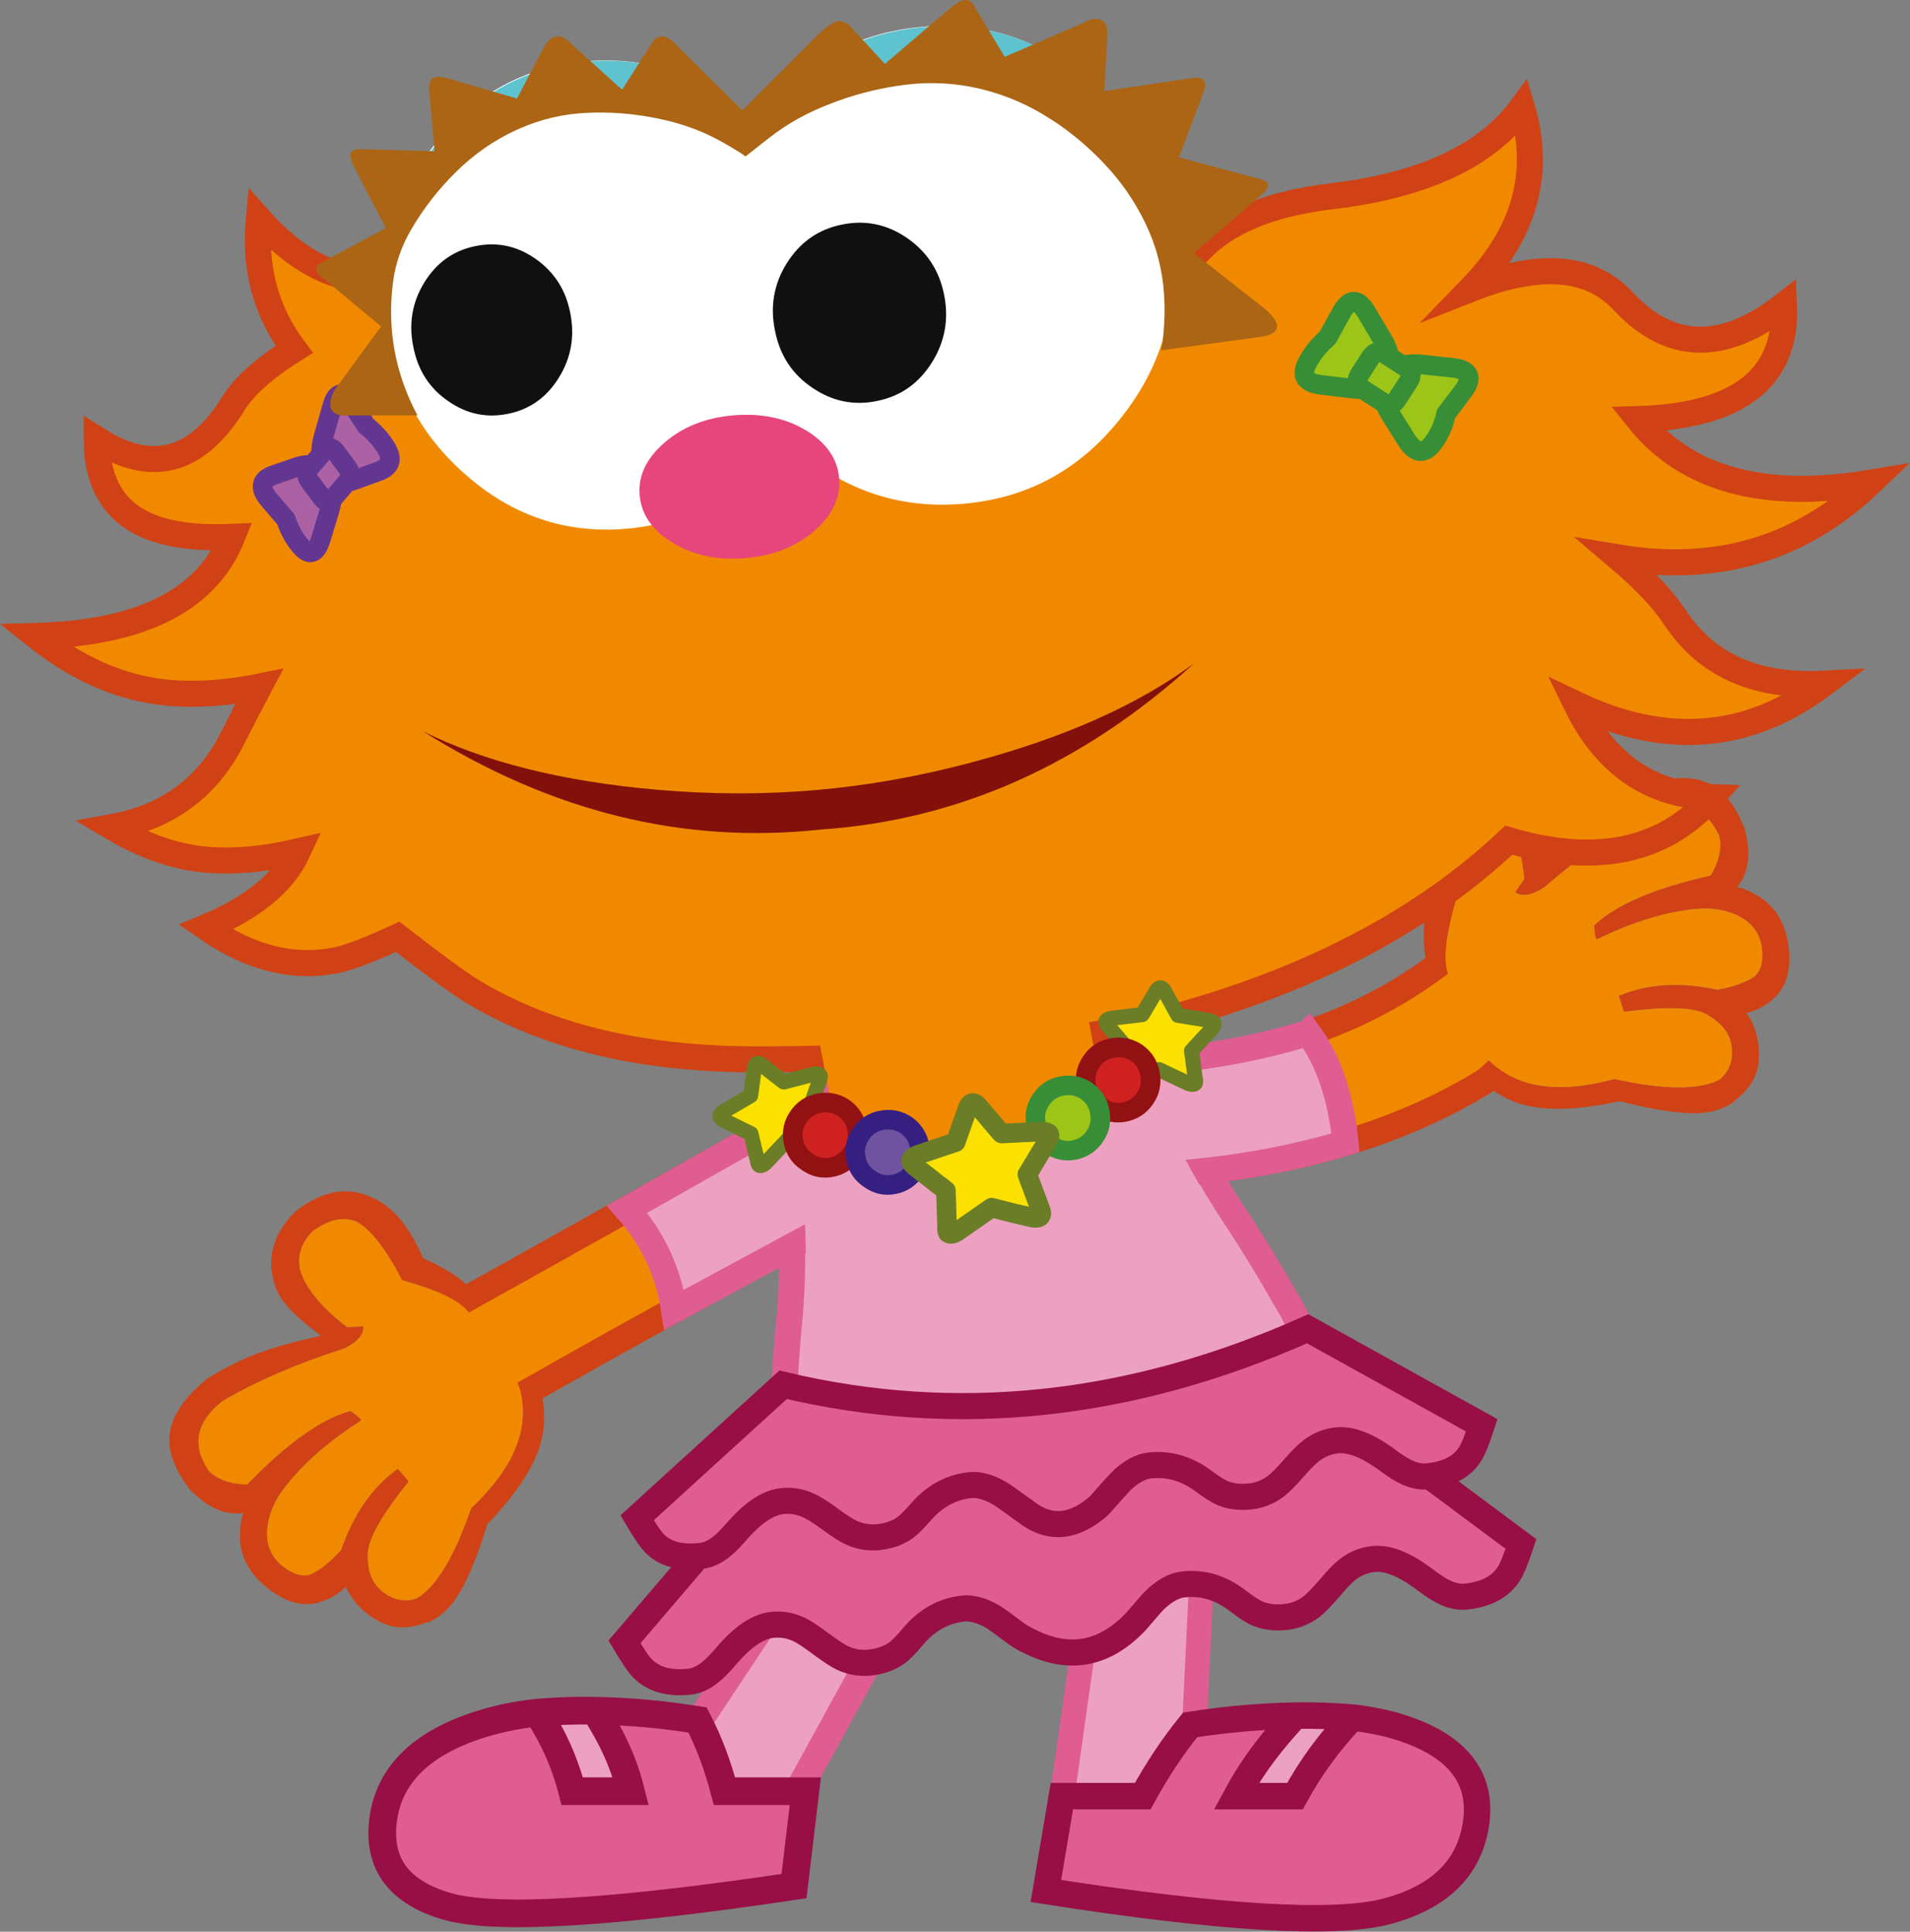 <?xml version="1.0" encoding="UTF-8" standalone="no"?>
<!-- Created with Inkscape (http://www.inkscape.org/) -->

<svg
   xmlns:dc="http://purl.org/dc/elements/1.1/"
   xmlns:cc="http://creativecommons.org/ns#"
   xmlns:rdf="http://www.w3.org/1999/02/22-rdf-syntax-ns#"
   xmlns:svg="http://www.w3.org/2000/svg"
   xmlns="http://www.w3.org/2000/svg"
   xmlns:sodipodi="http://sodipodi.sourceforge.net/DTD/sodipodi-0.dtd"
   xmlns:inkscape="http://www.inkscape.org/namespaces/inkscape"
   width="168.938"
   height="170.869"
   id="svg5696"
   version="1.1"
   inkscape:version="0.48.4 r9939"
   sodipodi:docname="zoe5.svg">
  <rect width="100%" height="100%" fill="#808080" stroke="none"/>
  <defs
     id="defs5698">
    <clipPath
       id="SVGID_2_">
      <rect
         height="88.863"
         width="111.498"
         y="518.962"
         x="382.05"
         id="use1087" />
    </clipPath>
    <clipPath
       id="SVGID_4_">
      <rect
         height="41.315"
         width="49.585"
         y="525.194"
         x="389.847"
         id="use1111" />
    </clipPath>
  </defs>
  <sodipodi:namedview
     id="base"
     pagecolor="#ffffff"
     bordercolor="#666666"
     borderopacity="1.0"
     inkscape:pageopacity="0.0"
     inkscape:pageshadow="2"
     inkscape:zoom="0.77472527"
     inkscape:cx="128.53737"
     inkscape:cy="105.97436"
     inkscape:current-layer="layer1"
     inkscape:document-units="px"
     showgrid="false"
     inkscape:window-width="763"
     inkscape:window-height="591"
     inkscape:window-x="592"
     inkscape:window-y="97"
     inkscape:window-maximized="0"
     fit-margin-top="0"
     fit-margin-left="0"
     fit-margin-right="0"
     fit-margin-bottom="0" />
  <g
     id="layer1"
     inkscape:label="Layer 1"
     inkscape:groupmode="layer"
     transform="translate(-189.406,-20.212)">
    <g
       transform="translate(-155.282,-282.238)"
       id="g1721">
      <path
         inkscape:connector-curvature="0"
         style="fill:#eda1c1"
         d="m 422.531,430.553 7.187,3.976 -15.085,27.483 c -5.681,0.47 -8.71,-1.474 -9.082,-5.867 l 16.98,-25.592 0,0 z"
         id="path1723" />
      <path
         inkscape:connector-curvature="0"
         style="fill:none;stroke:#df5d91;stroke-width:2.401;stroke-linecap:round;stroke-miterlimit:10"
         d="m 429.718,434.528 -15.085,27.483 c -5.681,0.47 -8.71,-1.474 -9.082,-5.867 l 16.98,-25.592 7.187,3.976 0,0 z"
         id="path1725" />
      <path
         inkscape:connector-curvature="0"
         style="fill:#df5d91"
         d="m 392.216,453.946 c 1.406,2.119 2.443,4.439 3.082,6.948 h 5.19 c -0.431,-1.715 -1.059,-3.331 -1.874,-4.873 -0.271,-0.518 -0.698,-1.27 -1.304,-2.247 3.035,0.058 6.061,0.331 9.074,0.818 0.986,1.892 1.776,3.979 2.381,6.302 h 7.152 c -0.314,2.638 -0.647,5.437 -0.999,8.394 -16.101,2.407 -26.311,3.01 -30.609,1.816 -4.311,-1.227 -6.229,-3.764 -5.738,-7.643 0.486,-3.879 3.211,-6.661 8.155,-8.335 1.665,-0.559 3.487,-0.965 5.49,-1.18 l 0,0 z"
         id="path1727" />
      <path
         inkscape:connector-curvature="0"
         style="fill:#eda1c1"
         d="m 395.297,460.895 c -0.639,-2.509 -1.675,-4.829 -3.082,-6.948 1.733,-0.146 3.425,-0.201 5.095,-0.172 0.605,0.978 1.033,1.729 1.304,2.247 0.815,1.542 1.443,3.158 1.874,4.873 h -5.191 l 0,0 z"
         id="path1729" />
      <path
         inkscape:connector-curvature="0"
         style="fill:none;stroke:#970f45;stroke-width:2.448;stroke-linecap:round;stroke-miterlimit:10"
         d="m 397.311,453.774 c 0.605,0.978 1.033,1.729 1.304,2.247 0.815,1.542 1.443,3.158 1.874,4.873 h -5.19 c -0.639,-2.509 -1.675,-4.829 -3.082,-6.948 m 5.094,-0.172 c 3.035,0.056 6.061,0.331 9.074,0.818 0.986,1.892 1.776,3.979 2.381,6.302 h 7.152 c -0.314,2.638 -0.647,5.437 -0.999,8.394 -16.101,2.405 -26.311,3.01 -30.609,1.814 -4.311,-1.225 -6.229,-3.762 -5.738,-7.641 0.486,-3.879 3.211,-6.661 8.155,-8.335 1.665,-0.56 3.487,-0.966 5.489,-1.181 m 0,0.001 c 1.733,-0.146 3.425,-0.201 5.095,-0.172"
         id="path1731" />
      <path
         inkscape:connector-curvature="0"
         style="fill:#eda1c1"
         d="m 451.491,431.321 -8.665,0.384 -4.226,29.904 c 4.587,2.797 8.408,2.401 11.476,-1.205 l 1.415,-29.083 0,0 z"
         id="path1733" />
      <path
         inkscape:connector-curvature="0"
         style="fill:none;stroke:#df5d91;stroke-width:2.181;stroke-linecap:round;stroke-miterlimit:10"
         d="m 442.826,431.705 -4.226,29.904 c 4.587,2.797 8.408,2.401 11.476,-1.205 l 1.415,-29.083 -8.665,0.384 0,0 z"
         id="path1735" />
      <path
         inkscape:connector-curvature="0"
         style="fill:#df5d91"
         d="m 464.309,454.381 c -2.017,2.117 -3.72,4.438 -5.08,6.947 h -5.189 c 0.924,-1.716 2.017,-3.33 3.272,-4.873 0.42,-0.516 1.065,-1.269 1.951,-2.248 -3.052,0.056 -6.155,0.331 -9.309,0.82 -1.531,1.89 -2.922,3.98 -4.191,6.301 h -7.151 c -0.447,2.64 -0.919,5.437 -1.418,8.393 15.412,2.407 25.447,3.013 30.089,1.817 4.661,-1.225 7.31,-3.763 7.936,-7.644 0.626,-3.876 -1.298,-6.66 -5.76,-8.333 -1.507,-0.563 -3.212,-0.966 -5.15,-1.18 l 0,0 z"
         id="path1737" />
      <path
         inkscape:connector-curvature="0"
         style="fill:#eda1c1"
         d="m 459.229,461.328 c 1.36,-2.509 3.063,-4.83 5.08,-6.947 -1.689,-0.145 -3.368,-0.203 -5.046,-0.174 -0.886,0.979 -1.531,1.732 -1.951,2.248 -1.256,1.543 -2.349,3.157 -3.272,4.873 h 5.189 l 0,0 z"
         id="path1739" />
      <path
         inkscape:connector-curvature="0"
         style="fill:none;stroke:#970f45;stroke-width:2.34;stroke-linecap:round;stroke-miterlimit:10"
         d="m 459.263,454.207 c -0.886,0.979 -1.531,1.732 -1.951,2.248 -1.256,1.543 -2.349,3.157 -3.272,4.873 h 5.189 c 1.36,-2.509 3.063,-4.83 5.08,-6.947 m -5.046,-0.174 c -3.052,0.056 -6.155,0.329 -9.309,0.82 -1.531,1.89 -2.922,3.98 -4.191,6.301 h -7.151 c -0.447,2.64 -0.919,5.437 -1.418,8.393 15.412,2.407 25.447,3.013 30.089,1.817 4.661,-1.225 7.31,-3.763 7.936,-7.644 0.626,-3.876 -1.298,-6.66 -5.76,-8.333 -1.506,-0.563 -3.211,-0.967 -5.149,-1.181 m -10e-4,10e-4 c -1.689,-0.145 -3.368,-0.203 -5.046,-0.174"
         id="path1741" />
      <path
         inkscape:connector-curvature="0"
         style="fill:#f18900"
         d="m 438.791,403.909 4.356,-5.928 -2.394,-12.724 c -9.05,-0.774 -17.581,0.83 -25.618,4.819 l 2.391,12.711 6.43,3.909 14.835,-2.787 0,0 z"
         id="path1743" />
      <path
         inkscape:connector-curvature="0"
         style="fill:none;stroke:#d04215;stroke-width:2.307;stroke-linecap:square;stroke-miterlimit:10"
         d="m 417.525,402.788 -2.391,-12.711 c 8.038,-3.989 16.568,-5.594 25.618,-4.819 l 2.394,12.724"
         id="path1745" />
      <path
         inkscape:connector-curvature="0"
         style="fill:#eda1c1"
         d="m 454.342,410.665 c -3.514,-5.225 -6.098,-10.402 -7.738,-15.564 -3.354,2.687 -7.322,4.938 -11.935,6.751 -4.627,1.817 -11.552,2.596 -20.796,2.322 0.979,4.884 1.147,10.403 0.483,16.559 -0.223,2.836 -0.353,5.337 -0.394,7.475 -0.403,6.26 1.678,11.085 6.252,14.499 14.005,1.469 27.133,-1.838 39.375,-9.914 2.414,-5.173 1.956,-10.41 -1.358,-15.729 -1.052,-1.864 -2.35,-4.006 -3.889,-6.399 l 0,0 z"
         id="path1747" />
      <path
         inkscape:connector-curvature="0"
         style="fill:none;stroke:#df5d91;stroke-width:2.307;stroke-linecap:square;stroke-miterlimit:10"
         d="m 446.604,395.101 c -3.354,2.687 -7.322,4.938 -11.935,6.751 -4.627,1.817 -11.552,2.596 -20.796,2.322 0.979,4.884 1.147,10.403 0.483,16.559 -0.223,2.836 -0.353,5.337 -0.394,7.475 -0.403,6.26 1.678,11.085 6.252,14.499 14.005,1.469 27.133,-1.838 39.375,-9.914 2.414,-5.173 1.956,-10.41 -1.358,-15.729 -1.051,-1.863 -2.349,-4.006 -3.888,-6.398 -3.515,-5.226 -6.099,-10.403 -7.739,-15.565 l 0,0 z"
         id="path1749" />
      <path
         inkscape:connector-curvature="0"
         style="fill:#f18900"
         d="m 441.921,406.532 -3.912,-9.659 c 15.133,0.328 26.995,-3.152 35.559,-10.422 4.111,1.988 5.906,5.223 5.371,9.697 -9.415,6.806 -21.751,10.27 -37.018,10.384 l 0,0 z"
         id="path1751" />
      <path
         inkscape:connector-curvature="0"
         style="fill:none;stroke:#d04215;stroke-width:2.307;stroke-linecap:square;stroke-miterlimit:10"
         d="m 438.009,396.873 c 15.133,0.328 26.995,-3.152 35.559,-10.422 4.111,1.988 5.906,5.223 5.371,9.697 -9.415,6.806 -21.751,10.27 -37.019,10.384 l -3.911,-9.659 0,0 z"
         id="path1753" />
      <path
         inkscape:connector-curvature="0"
         style="fill:#eda1c1"
         d="m 460.4,393.818 c 1.783,2.406 2.894,5.647 3.296,9.722 -6.518,1.971 -13.768,2.969 -21.775,2.992 l -3.912,-9.659 c 8.846,-0.139 16.305,-1.156 22.391,-3.055 l 0,0 z"
         id="path1755" />
      <path
         inkscape:connector-curvature="0"
         style="fill:none;stroke:#df5d91;stroke-width:2.307;stroke-linecap:square;stroke-miterlimit:10"
         d="m 460.4,393.818 c -6.086,1.898 -13.545,2.916 -22.391,3.055 l 3.912,9.659 c 8.008,-0.023 15.258,-1.021 21.775,-2.992 -0.402,-4.074 -1.512,-7.315 -3.296,-9.722 l 0,0 z"
         id="path1757" />
      <polygon
         style="fill:#eda1c1"
         points="438.027,405.44 435.676,398.083 435.676,398.083 439.765,397.997 442.738,405.384 "
         id="polygon1759" />
      <path
         inkscape:connector-curvature="0"
         style="fill:#f18900"
         d="m 421.841,408.836 -3.086,-9.952 c -12.795,7.281 -25.354,14.347 -37.707,21.184 -1.003,4.649 0.663,7.51 4.977,8.557 10.949,-6.324 22.883,-12.911 35.816,-19.789 l 0,0 z"
         id="path1761" />
      <path
         inkscape:connector-curvature="0"
         style="fill:none;stroke:#d04215;stroke-width:2.307;stroke-linecap:square;stroke-miterlimit:10"
         d="m 418.755,398.884 c -12.795,7.281 -25.354,14.347 -37.707,21.184 -1.003,4.649 0.663,7.51 4.977,8.557 10.95,-6.323 22.884,-12.91 35.816,-19.788 l -3.086,-9.953 0,0 z"
         id="path1763" />
      <path
         inkscape:connector-curvature="0"
         style="fill:#eda1c1"
         d="m 400.148,409.416 c 2.266,2.55 3.655,5.523 4.164,8.898 l 17.529,-9.479 -3.086,-9.952 -18.607,10.533 0,0 z"
         id="path1765" />
      <path
         inkscape:connector-curvature="0"
         style="fill:none;stroke:#df5d91;stroke-width:2.307;stroke-linecap:square;stroke-miterlimit:10"
         d="m 400.148,409.416 18.606,-10.532 3.086,9.952 -17.529,9.479 c -0.507,-3.376 -1.897,-6.349 -4.163,-8.899 l 0,0 z"
         id="path1767" />
      <polygon
         style="fill:#eda1c1"
         points="423.066,406.976 420.744,398.978 420.744,398.978 417.889,400.695 420.228,408.424 "
         id="polygon1769" />
      <path
         inkscape:connector-curvature="0"
         style="fill:#eda1c1"
         d="m 453.354,411.345 -0.017,-0.011 c -3.215,-4.794 -5.657,-9.532 -7.333,-14.24 -3.155,2.298 -6.776,4.265 -10.903,5.885 -4.476,1.766 -11.067,2.577 -19.771,2.433 0.758,4.611 0.823,9.771 0.222,15.466 l 0.006,-0.028 c -0.228,2.807 -0.355,5.262 -0.373,7.377 l -0.012,0.064 c -0.373,5.669 1.47,10.097 5.522,13.254 13.479,1.334 26.118,-1.848 37.927,-9.565 2.074,-4.699 1.59,-9.454 -1.421,-14.271 l -0.027,-0.052 c -1.031,-1.853 -2.305,-3.955 -3.82,-6.312 l 0,0 z"
         id="path1771" />
      <path
         inkscape:connector-curvature="0"
         style="fill:#df5d91"
         d="m 464.736,428.255 c -18.242,2.822 -35.791,4.559 -52.649,5.186 l -12.163,14.242 c 0.73,1.239 1.267,2.022 1.622,2.372 0.961,0.955 2.324,1.343 4.116,1.146 0.646,-0.071 1.282,-0.356 1.893,-0.875 0.334,-0.253 0.855,-0.789 1.55,-1.605 1.367,-1.556 2.651,-2.407 3.868,-2.542 0.818,-0.089 1.616,0.041 2.395,0.406 0.461,0.224 1.102,0.648 1.923,1.268 0.836,0.619 1.478,1.044 1.938,1.266 0.778,0.354 1.591,0.481 2.435,0.39 0.931,-0.104 1.728,-0.394 2.372,-0.855 0.349,-0.257 0.831,-0.758 1.46,-1.508 1.221,-1.426 2.671,-2.224 4.378,-2.41 0.788,-0.087 1.701,0.176 2.71,0.775 0.233,0.15 0.925,0.64 2.047,1.487 0.332,0.228 0.687,0.435 1.068,0.611 3.548,1.8 6.703,1.208 9.498,-1.768 0.909,-1.071 1.468,-1.697 1.663,-1.892 0.854,-0.806 1.688,-1.262 2.479,-1.347 1.705,-0.188 3.294,0.275 4.78,1.407 0.776,0.597 1.356,0.981 1.766,1.153 0.73,0.312 1.569,0.425 2.501,0.321 0.846,-0.093 1.61,-0.394 2.295,-0.905 0.399,-0.317 0.934,-0.87 1.615,-1.655 0.655,-0.781 1.189,-1.334 1.604,-1.653 0.666,-0.524 1.417,-0.822 2.249,-0.914 1.218,-0.135 2.657,0.419 4.328,1.642 0.854,0.646 1.479,1.059 1.861,1.232 0.708,0.373 1.39,0.514 2.036,0.445 1.791,-0.197 3.037,-0.87 3.77,-2.01 0.273,-0.421 0.623,-1.301 1.074,-2.64 l -14.482,-10.77 0,0 z"
         id="path1773" />
      <path
         inkscape:connector-curvature="0"
         style="fill:none;stroke:#970f45;stroke-width:2.307;stroke-linecap:round;stroke-miterlimit:10"
         d="m 464.736,428.255 14.482,10.771 c -0.451,1.339 -0.801,2.219 -1.074,2.64 -0.732,1.14 -1.979,1.812 -3.77,2.01 -0.646,0.068 -1.328,-0.072 -2.036,-0.445 -0.383,-0.174 -1.008,-0.587 -1.861,-1.232 -1.671,-1.223 -3.11,-1.776 -4.328,-1.642 -0.832,0.092 -1.583,0.39 -2.249,0.914 -0.415,0.319 -0.949,0.872 -1.604,1.653 -0.682,0.785 -1.216,1.338 -1.615,1.655 -0.685,0.512 -1.449,0.812 -2.295,0.905 -0.932,0.104 -1.771,-0.01 -2.501,-0.321 -0.409,-0.172 -0.989,-0.557 -1.766,-1.153 -1.486,-1.132 -3.075,-1.596 -4.78,-1.407 -0.79,0.085 -1.624,0.541 -2.479,1.347 -0.195,0.194 -0.751,0.82 -1.663,1.892 -2.795,2.976 -5.95,3.567 -9.498,1.768 -0.381,-0.177 -0.736,-0.384 -1.068,-0.611 -1.122,-0.848 -1.814,-1.339 -2.047,-1.487 -1.009,-0.6 -1.922,-0.862 -2.71,-0.775 -1.708,0.187 -3.157,0.984 -4.377,2.41 -0.631,0.75 -1.112,1.251 -1.461,1.508 -0.644,0.462 -1.44,0.752 -2.372,0.854 -0.844,0.094 -1.657,-0.033 -2.435,-0.388 -0.46,-0.222 -1.102,-0.646 -1.938,-1.266 -0.822,-0.619 -1.462,-1.044 -1.923,-1.268 -0.779,-0.365 -1.577,-0.495 -2.395,-0.406 -1.217,0.135 -2.501,0.986 -3.868,2.542 -0.694,0.816 -1.216,1.353 -1.55,1.605 -0.61,0.519 -1.247,0.804 -1.893,0.875 -1.792,0.196 -3.154,-0.191 -4.116,-1.146 -0.355,-0.35 -0.892,-1.133 -1.622,-2.372 l 12.163,-14.242 c 16.859,-0.63 34.407,-2.366 52.649,-5.188 l 0,0 z"
         id="path1775" />
      <path
         inkscape:connector-curvature="0"
         style="fill:#df5d91"
         d="m 443.946,433.375 c 0.845,-0.777 1.652,-1.215 2.44,-1.3 1.661,-0.182 3.235,0.271 4.701,1.343 0.759,0.57 1.336,0.926 1.731,1.103 0.714,0.298 1.537,0.396 2.455,0.294 0.814,-0.087 1.568,-0.388 2.237,-0.883 0.402,-0.302 0.937,-0.843 1.595,-1.597 0.657,-0.75 1.194,-1.289 1.582,-1.579 0.669,-0.508 1.407,-0.806 2.223,-0.896 1.189,-0.13 2.612,0.396 4.247,1.564 0.837,0.622 1.446,1.016 1.827,1.193 0.692,0.344 1.345,0.491 1.99,0.419 0.045,-0.004 0.087,-0.009 0.129,-0.013 0.931,-0.116 1.719,-0.346 2.329,-0.719 0.533,-0.307 0.952,-0.713 1.261,-1.2 0.276,-0.405 0.63,-1.271 1.054,-2.577 l -15.398,-8.54 c -15.612,6.96 -31.084,8.61 -46.395,4.952 l -12.913,11.768 c 0.697,1.188 1.232,1.956 1.573,2.294 0.42,0.408 0.918,0.713 1.491,0.896 0.675,0.216 1.482,0.286 2.385,0.203 0.06,-0.006 0.114,-0.012 0.187,-0.021 0.646,-0.07 1.253,-0.354 1.852,-0.843 0.334,-0.253 0.843,-0.775 1.526,-1.559 1.346,-1.498 2.619,-2.316 3.808,-2.446 0.818,-0.09 1.601,0.041 2.351,0.396 0.456,0.196 1.095,0.604 1.9,1.197 0.803,0.595 1.444,1.003 1.903,1.212 0.761,0.34 1.559,0.469 2.377,0.382 0.917,-0.104 1.699,-0.378 2.332,-0.825 0.348,-0.255 0.835,-0.727 1.451,-1.448 1.199,-1.363 2.638,-2.145 4.301,-2.328 0.788,-0.085 1.671,0.165 2.66,0.739 0.266,0.159 1.098,0.75 2.503,1.771 1.999,1.45 4.092,1.218 6.248,-0.686 1.149,-1.299 1.837,-2.055 2.057,-2.266 l 0,0 z"
         id="path1777" />
      <path
         inkscape:connector-curvature="0"
         style="fill:none;stroke:#970f45;stroke-width:2.307;stroke-linecap:round;stroke-miterlimit:10"
         d="m 443.946,433.375 c -0.221,0.211 -0.908,0.969 -2.058,2.271 -2.156,1.901 -4.249,2.134 -6.248,0.684 -1.405,-1.021 -2.237,-1.612 -2.503,-1.77 -0.989,-0.576 -1.873,-0.826 -2.663,-0.741 -1.66,0.184 -3.099,0.965 -4.298,2.328 -0.616,0.722 -1.104,1.193 -1.451,1.448 -0.633,0.447 -1.416,0.722 -2.332,0.825 -0.818,0.087 -1.616,-0.042 -2.377,-0.382 -0.459,-0.209 -1.1,-0.617 -1.903,-1.212 -0.805,-0.593 -1.444,-1.001 -1.9,-1.197 -0.75,-0.354 -1.532,-0.485 -2.351,-0.396 -1.189,0.13 -2.462,0.948 -3.808,2.446 -0.684,0.785 -1.192,1.306 -1.526,1.559 -0.599,0.488 -1.206,0.772 -1.852,0.843 -0.072,0.009 -0.127,0.015 -0.187,0.021 -0.903,0.085 -1.71,0.013 -2.385,-0.203 -0.573,-0.184 -1.071,-0.488 -1.491,-0.896 -0.341,-0.338 -0.876,-1.106 -1.573,-2.294 l 12.913,-11.768 c 15.31,3.658 30.782,2.008 46.395,-4.952 l 15.398,8.54 c -0.424,1.306 -0.777,2.172 -1.054,2.577 -0.309,0.487 -0.728,0.894 -1.261,1.2 -0.61,0.373 -1.398,0.603 -2.329,0.719 -0.042,0.004 -0.084,0.009 -0.129,0.015 -0.646,0.07 -1.298,-0.077 -1.99,-0.421 -0.381,-0.178 -0.99,-0.571 -1.827,-1.193 -1.635,-1.168 -3.058,-1.694 -4.247,-1.564 -0.815,0.09 -1.554,0.388 -2.223,0.896 -0.388,0.29 -0.925,0.829 -1.582,1.579 -0.658,0.754 -1.192,1.295 -1.595,1.597 -0.669,0.495 -1.423,0.796 -2.237,0.883 -0.918,0.102 -1.741,0.004 -2.455,-0.294 -0.396,-0.174 -0.973,-0.532 -1.731,-1.103 -1.466,-1.071 -3.04,-1.521 -4.701,-1.341 -0.786,0.081 -1.594,0.519 -2.439,1.296 l 0,0 z"
         id="path1779" />
      <path
         inkscape:connector-curvature="0"
         style="fill:#d04215"
         d="m 468.599,376.051 c -0.159,0.973 -0.061,1.993 0.277,3.04 0.329,1.061 0.973,2.28 1.924,3.661 -0.162,1.308 -0.221,2.425 -0.148,3.356 0.067,1.023 0.267,1.727 0.593,2.139 l 1.434,0.071 c -0.321,-1.21 -0.068,-3.27 0.762,-6.144 -1.654,-2.718 -2.415,-4.779 -2.312,-6.185 0.203,-1.217 1.118,-2.156 2.73,-2.82 1.46,-0.337 2.669,-0.029 3.601,0.945 1.085,1.308 1.77,3.328 2.056,6.091 l -0.813,1.16 c 0.575,0.442 1.427,0.297 2.551,-0.413 3.377,-2.901 6.576,-5.163 9.598,-6.769 2.791,-1.028 4.752,-0.305 5.883,2.172 0.266,1.066 0.035,2.242 -0.736,3.539 -4.945,1.109 -8.391,2.576 -10.312,4.417 0.057,0.927 0.158,1.317 0.307,1.204 3.316,-1.62 6.402,-2.524 9.24,-2.707 1.375,-0.03 2.574,0.259 3.584,0.861 0.988,0.612 1.566,1.502 1.709,2.646 0.143,1.158 -0.07,1.986 -0.643,2.5 -0.785,0.537 -1.881,0.93 -3.281,1.184 -3.316,-0.719 -6.227,-0.533 -8.73,0.543 l 0.449,1.409 c 3.762,-0.487 6.193,-0.419 7.309,0.222 1.373,0.77 2.119,1.753 2.232,2.946 0.113,1.195 -0.248,2.137 -1.072,2.817 -1.781,0.954 -4.891,0.931 -9.311,-0.043 -4.925,1.349 -8.625,0.799 -11.102,-1.651 l -1.31,1.176 c 1.415,1.536 3.044,2.489 4.886,2.879 2.068,0.427 4.738,0.273 8,-0.443 1.986,0.534 3.842,0.878 5.57,1.027 1.781,0.164 3.236,-0.112 4.367,-0.848 L 497.965,400 c 0.039,-0.063 0.062,-0.085 0.109,-0.085 l 0.01,-0.072 c 0.855,-0.653 1.449,-1.342 1.783,-2.078 0.355,-0.758 0.467,-1.688 0.365,-2.784 -0.123,-1.122 -0.471,-2.096 -1.062,-2.911 0.877,-0.246 1.576,-0.604 2.09,-1.043 1.332,-0.983 1.885,-2.561 1.635,-4.758 -0.256,-2.217 -1.244,-3.781 -2.951,-4.704 -0.561,-0.314 -1.092,-0.54 -1.59,-0.646 0.039,-0.062 0.117,-0.188 0.242,-0.359 0.834,-1.259 0.949,-2.904 0.367,-4.952 l -0.086,-0.138 c -0.826,-2.057 -1.988,-3.361 -3.482,-3.898 -1.465,-0.525 -3.355,-0.362 -5.66,0.478 l -0.135,0.073 c -1.504,0.782 -2.848,1.637 -4.02,2.559 -1.234,0.975 -2.643,2.283 -4.203,3.934 -0.146,-1.513 -0.338,-2.707 -0.584,-3.581 -0.286,-1.012 -0.678,-1.786 -1.188,-2.314 -1.567,-1.791 -3.665,-2.396 -6.33,-1.798 l -0.333,0.108 c -2.692,1.097 -4.144,2.775 -4.343,5.02 l 0,0 z"
         id="path1781" />
      <path
         inkscape:connector-curvature="0"
         style="fill:#f18900"
         d="m 473.858,373.168 c -1.612,0.665 -2.527,1.603 -2.73,2.82 -0.104,1.406 0.657,3.466 2.312,6.185 -0.83,2.875 -1.083,4.934 -0.762,6.144 0.596,1.923 1.1,3.388 1.522,4.372 0.62,1.441 1.347,2.632 2.175,3.554 2.477,2.45 6.177,3 11.102,1.651 4.42,0.974 7.529,0.997 9.311,0.043 0.824,-0.681 1.186,-1.622 1.072,-2.817 -0.113,-1.193 -0.859,-2.177 -2.232,-2.946 -1.115,-0.641 -3.547,-0.709 -7.311,-0.222 l -0.447,-1.409 c 2.504,-1.076 5.414,-1.262 8.73,-0.543 1.4,-0.254 2.496,-0.646 3.281,-1.184 0.572,-0.514 0.785,-1.342 0.643,-2.5 -0.143,-1.145 -0.721,-2.034 -1.709,-2.646 -1.01,-0.602 -2.209,-0.891 -3.588,-0.861 -2.834,0.183 -5.92,1.087 -9.236,2.707 -0.148,0.113 -0.25,-0.277 -0.307,-1.204 1.922,-1.841 5.367,-3.307 10.312,-4.417 0.771,-1.297 1.002,-2.473 0.736,-3.539 -1.131,-2.477 -3.092,-3.2 -5.883,-2.172 -3.021,1.606 -6.221,3.867 -9.598,6.769 -1.124,0.71 -1.976,0.855 -2.551,0.413 l 0.813,-1.16 c -0.286,-2.763 -0.971,-4.783 -2.056,-6.091 -0.93,-0.975 -2.139,-1.283 -3.599,-0.947 l 0,0 z"
         id="path1783" />
      <path
         inkscape:connector-curvature="0"
         style="fill:#f18900"
         d="m 388.718,330.781 c 1.385,-0.556 2.756,-1.082 4.131,-1.566 19.314,-6.839 38.278,-7.945 56.881,-3.302 2.28,-3.341 6.533,-5.367 12.735,-6.101 8.122,-0.962 13.722,-3.582 16.837,-7.837 1.74,5.795 0.24,11.138 -4.508,16.029 6.084,-2.404 10.59,-2.034 13.484,1.113 4.109,4.4 8.852,4.503 14.201,0.326 0.291,6.444 -4.002,9.804 -12.895,10.08 4.25,5.315 11.086,7.202 20.516,5.633 -6.143,5.852 -13.562,8.056 -22.273,6.607 2.285,1.942 3.961,3.705 5.014,5.305 2.773,4.229 7.156,6.172 13.152,5.861 -6.623,4.999 -13.922,5.611 -21.885,1.826 2.584,5.314 6.588,8.06 12,8.219 -4.236,4.804 -10.234,6.071 -17.975,3.799 -7.685,7.247 -17.88,12.56 -30.624,15.924 -1.74,0.489 -3.715,0.892 -5.929,1.247 -9.822,1.518 -19.906,2.245 -30.256,2.216 -4.098,-0.015 -7.919,-0.357 -11.44,-1.032 -5.08,-0.986 -9.553,-2.646 -13.422,-4.982 -1.313,-0.812 -3.513,-2.425 -6.604,-4.832 -2.42,1.125 -4.211,1.82 -5.377,2.065 -3.821,0.787 -7.686,-0.175 -11.587,-2.9 4.174,-1.746 6.887,-3.98 8.137,-6.708 -2.936,0.678 -5.548,0.922 -7.851,0.747 -2.811,-0.198 -5.662,-1.178 -8.577,-2.905 4.957,-0.899 8.528,-3.56 10.702,-7.963 0.751,-1.498 1.517,-2.984 2.301,-4.458 -2.348,0.482 -4.659,0.687 -6.911,0.609 -4.47,-0.141 -8.745,-1.849 -12.823,-5.093 9.314,-0.256 15.106,-3.169 17.35,-8.766 -3.705,0.167 -6.514,-0.323 -8.438,-1.472 -1.1,-0.641 -1.943,-1.506 -2.514,-2.586 -0.052,-0.081 -0.088,-0.165 -0.138,-0.233 -0.585,-1.208 -0.886,-2.658 -0.891,-4.351 0.185,0.115 0.37,0.228 0.539,0.343 0.867,0.517 1.699,0.878 2.499,1.112 3.504,1.009 6.525,-0.518 9.046,-4.604 0.937,-1.53 2.735,-3.135 5.381,-4.801 -2.492,-3.326 -3.54,-7.171 -3.128,-11.535 3.309,3.731 6.84,5.535 10.593,5.421 3.769,-0.128 7.274,1.054 10.547,3.545 l 0,0 z"
         id="path1785" />
      <path
         inkscape:connector-curvature="0"
         style="fill:none;stroke:#d04215;stroke-width:2.307;stroke-linecap:square;stroke-miterlimit:10"
         d="m 392.85,329.214 c 19.314,-6.839 38.278,-7.945 56.881,-3.302 2.28,-3.341 6.533,-5.367 12.735,-6.101 8.122,-0.962 13.722,-3.583 16.837,-7.837 1.74,5.795 0.24,11.138 -4.508,16.029 6.084,-2.404 10.59,-2.034 13.484,1.113 4.109,4.4 8.852,4.503 14.201,0.326 0.291,6.444 -4.002,9.804 -12.895,10.08 4.25,5.315 11.086,7.202 20.516,5.633 -6.143,5.852 -13.562,8.056 -22.273,6.607 2.285,1.942 3.961,3.705 5.014,5.305 2.773,4.229 7.156,6.172 13.152,5.861 -6.623,4.999 -13.922,5.611 -21.885,1.826 2.584,5.314 6.588,8.06 12,8.219 -4.236,4.804 -10.234,6.071 -17.975,3.799 -7.685,7.247 -17.88,12.558 -30.624,15.924 -1.74,0.489 -3.715,0.892 -5.929,1.247 -9.822,1.518 -19.906,2.245 -30.256,2.216 -4.098,-0.015 -7.919,-0.357 -11.44,-1.032 -5.08,-0.986 -9.553,-2.646 -13.422,-4.982 -1.313,-0.812 -3.513,-2.425 -6.604,-4.832 -2.42,1.125 -4.211,1.82 -5.377,2.065 -3.821,0.787 -7.686,-0.175 -11.587,-2.9 4.174,-1.746 6.887,-3.98 8.137,-6.708 -2.936,0.678 -5.548,0.922 -7.851,0.747 -2.811,-0.198 -5.662,-1.178 -8.577,-2.905 4.957,-0.899 8.528,-3.56 10.702,-7.963 0.751,-1.498 1.517,-2.984 2.301,-4.458 -2.348,0.482 -4.659,0.687 -6.911,0.609 -4.47,-0.141 -8.745,-1.849 -12.823,-5.094 9.314,-0.255 15.106,-3.168 17.35,-8.765 -3.705,0.167 -6.514,-0.323 -8.438,-1.472 -1.1,-0.641 -1.943,-1.506 -2.514,-2.586 -0.052,-0.081 -0.088,-0.165 -0.138,-0.234 -0.585,-1.207 -0.886,-2.658 -0.891,-4.35 0.185,0.115 0.37,0.227 0.539,0.343 0.867,0.517 1.699,0.878 2.499,1.112 3.504,1.009 6.525,-0.518 9.046,-4.604 0.937,-1.53 2.735,-3.135 5.381,-4.801 -2.492,-3.326 -3.54,-7.171 -3.128,-11.535 3.309,3.731 6.84,5.535 10.593,5.421 3.767,-0.128 7.272,1.053 10.545,3.544 1.386,-0.554 2.758,-1.08 4.133,-1.565 l 0,0 z"
         id="path1787" />
      <path
         inkscape:connector-curvature="0"
         style="fill:#ab61a3"
         d="m 374.38,342.424 1.017,1.372 c 0.324,0.449 0.316,0.869 -10e-4,1.289 0.236,-0.036 0.472,-0.1 0.715,-0.194 l 2.1,-0.763 c 1.053,-0.398 1.241,-1.108 0.579,-2.136 -0.439,-0.699 -1.011,-1.329 -1.711,-1.875 l -1.286,-1.971 c -0.783,-1.205 -1.367,-1.081 -1.754,0.358 l -0.746,2.613 c -0.149,0.519 -0.219,1.031 -0.199,1.522 l 0.241,-0.282 c 0.352,-0.407 0.699,-0.38 1.045,0.067 l 0,0 z"
         id="path1789" />
      <path
         inkscape:connector-curvature="0"
         style="fill:#ab61a3"
         d="m 375.397,343.796 -1.017,-1.373 c -0.347,-0.447 -0.694,-0.474 -1.046,-0.067 l -0.241,0.282 -0.819,0.956 -0.157,0.172 c -0.342,0.422 -0.35,0.856 0,1.303 l 1.026,1.371 c 0.275,0.396 0.579,0.471 0.891,0.211 0.04,-0.045 0.08,-0.094 0.135,-0.142 l 1.204,-1.408 c 0.012,-0.016 0.012,-0.016 0.023,-0.017 0.317,-0.419 0.325,-0.839 10e-4,-1.288 l 0,0 z"
         id="path1791" />
      <path
         inkscape:connector-curvature="0"
         style="fill:#ab61a3"
         d="m 373.855,347.521 c 0.089,-0.297 0.144,-0.591 0.178,-0.871 -0.312,0.26 -0.615,0.185 -0.891,-0.211 l -1.026,-1.371 c -0.35,-0.446 -0.342,-0.881 0,-1.303 l 0.157,-0.172 c -0.395,-0.052 -0.803,-0.002 -1.237,0.137 l -2.136,0.738 c -1.18,0.409 -1.307,1.159 -0.388,2.221 l 1.468,1.708 c 0.299,0.915 0.723,1.688 1.272,2.334 0.793,0.957 1.404,0.744 1.824,-0.639 l 0.779,-2.571 0,0 z"
         id="path1793" />
      <path
         inkscape:connector-curvature="0"
         style="fill:none;stroke:#633791;stroke-width:1.73;stroke-linecap:round;stroke-linejoin:round;stroke-miterlimit:10"
         d="m 375.396,345.085 c 0.317,-0.42 0.325,-0.84 10e-4,-1.289 l -1.017,-1.373 c -0.347,-0.447 -0.694,-0.474 -1.048,-0.067 l -0.239,0.282 m 0,0 c -0.02,-0.491 0.05,-1.003 0.199,-1.522 l 0.744,-2.613 c 0.389,-1.438 0.973,-1.562 1.756,-0.358 l 1.286,1.971 c 0.701,0.547 1.272,1.177 1.711,1.875 0.662,1.028 0.474,1.738 -0.579,2.136 l -2.1,0.763 c -0.243,0.095 -0.479,0.158 -0.715,0.194 m -1.361,1.566 c -0.034,0.28 -0.089,0.574 -0.178,0.871 l -0.779,2.572 c -0.419,1.383 -1.03,1.596 -1.824,0.639 -0.549,-0.647 -0.973,-1.419 -1.274,-2.334 l -1.466,-1.708 c -0.919,-1.062 -0.792,-1.812 0.388,-2.221 l 2.136,-0.738 c 0.434,-0.14 0.842,-0.189 1.237,-0.137 m 3.122,1.491 c -0.011,0 -0.011,0 -0.023,0.016 l -1.204,1.408 c -0.056,0.048 -0.095,0.096 -0.135,0.142 m 0,-0.001 c -0.31,0.26 -0.615,0.185 -0.891,-0.211 l -1.026,-1.371 c -0.35,-0.446 -0.342,-0.881 0,-1.303 l 0.157,-0.172 m 0,0 0.819,-0.956"
         id="path1795" />
      <path
         inkscape:connector-curvature="0"
         style="fill:#9dc517"
         d="m 465.926,334.055 -0.993,1.549 c -0.319,0.505 -0.225,0.917 0.256,1.266 -0.303,0.012 -0.607,-0.004 -0.931,-0.049 l -2.766,-0.334 c -1.391,-0.182 -1.768,-0.843 -1.145,-1.983 0.411,-0.774 0.997,-1.507 1.762,-2.183 l 1.212,-2.19 c 0.735,-1.339 1.489,-1.333 2.259,0.004 l 1.441,2.419 c 0.289,0.482 0.478,0.971 0.549,1.458 l -0.354,-0.229 c -0.52,-0.33 -0.946,-0.236 -1.29,0.272 l 0,0 z"
         id="path1797" />
      <path
         inkscape:connector-curvature="0"
         style="fill:#9dc517"
         d="m 464.933,335.604 0.993,-1.549 c 0.344,-0.508 0.771,-0.603 1.291,-0.271 l 0.354,0.228 1.212,0.776 0.229,0.139 c 0.51,0.346 0.604,0.772 0.259,1.279 l -1.009,1.551 c -0.265,0.444 -0.628,0.577 -1.065,0.383 -0.061,-0.038 -0.122,-0.075 -0.196,-0.113 l -1.782,-1.146 c -0.015,-0.014 -0.015,-0.014 -0.028,-0.012 -0.483,-0.347 -0.578,-0.759 -0.258,-1.265 l 0,0 z"
         id="path1799" />
      <path
         inkscape:connector-curvature="0"
         style="fill:#9dc517"
         d="m 467.588,338.96 c -0.168,-0.274 -0.297,-0.553 -0.393,-0.819 0.438,0.193 0.801,0.061 1.065,-0.383 l 1.009,-1.551 c 0.346,-0.507 0.251,-0.933 -0.259,-1.279 l -0.229,-0.139 c 0.481,-0.129 0.999,-0.161 1.569,-0.109 l 2.805,0.303 c 1.549,0.167 1.855,0.878 0.922,2.104 l -1.488,1.969 c -0.191,0.958 -0.565,1.801 -1.122,2.544 -0.802,1.098 -1.604,1.011 -2.399,-0.266 l -1.48,-2.374 0,0 z"
         id="path1801" />
      <path
         inkscape:connector-curvature="0"
         style="fill:none;stroke:#388e36;stroke-width:1.73;stroke-linecap:round;stroke-linejoin:round;stroke-miterlimit:10"
         d="m 465.188,336.87 c -0.48,-0.348 -0.575,-0.76 -0.256,-1.266 l 0.993,-1.549 c 0.344,-0.508 0.771,-0.603 1.291,-0.271 l 0.354,0.228 m 0,0 c -0.071,-0.486 -0.26,-0.976 -0.549,-1.457 l -1.441,-2.42 c -0.77,-1.336 -1.523,-1.343 -2.259,-0.004 l -1.212,2.191 c -0.765,0.675 -1.351,1.407 -1.762,2.182 -0.623,1.14 -0.246,1.801 1.145,1.983 l 2.766,0.334 c 0.323,0.045 0.628,0.061 0.931,0.049 m 2.006,1.271 c 0.096,0.267 0.225,0.545 0.39,0.819 l 1.483,2.374 c 0.795,1.276 1.598,1.364 2.399,0.266 0.557,-0.743 0.931,-1.586 1.122,-2.544 l 1.488,-1.969 c 0.934,-1.226 0.627,-1.937 -0.922,-2.104 l -2.805,-0.303 c -0.57,-0.051 -1.088,-0.021 -1.569,0.109 m -3.593,2.081 c 0.014,-10e-4 0.014,-10e-4 0.028,0.012 l 1.782,1.146 c 0.074,0.038 0.136,0.075 0.196,0.113 m 10e-4,0 c 0.438,0.193 0.801,0.061 1.065,-0.383 l 1.009,-1.551 c 0.346,-0.507 0.251,-0.933 -0.259,-1.279 l -0.229,-0.139 m 10e-4,-10e-4 -1.212,-0.776"
         id="path1803" />
      <path
         inkscape:connector-curvature="0"
         style="fill:#82110c"
         d="m 382.094,367.134 c 5.446,2.718 12.367,4.453 20.761,5.176 4.771,0.418 9.458,0.425 14.06,0.021 4.618,-0.407 9.23,-1.234 13.854,-2.48 8.138,-2.179 14.65,-5.099 19.536,-8.728 -9.881,8.99 -20.904,13.886 -33.048,14.708 -12.138,1.316 -23.847,-1.577 -35.163,-8.697 l 0,0 z"
         id="path1805" />
      <path
         inkscape:connector-curvature="0"
         style="fill:#ffffff"
         d="m 412.426,312.267 c 3.587,-4.469 8.188,-6.945 13.804,-7.44 5.601,-0.493 10.565,1.14 14.877,4.913 4.33,3.773 6.75,8.583 7.262,14.398 0.511,5.818 -1.033,10.961 -4.638,15.403 -3.584,4.485 -8.186,6.974 -13.787,7.467 -5.613,0.495 -10.579,-1.151 -14.893,-4.939 -4.325,-3.744 -6.744,-8.54 -7.256,-14.355 -0.512,-5.818 1.032,-10.976 4.631,-15.447 l 0,0 z"
         id="path1807" />
      <path
         inkscape:connector-curvature="0"
         style="fill:#ffffff"
         d="m 396.498,307.881 c 5.398,-0.474 10.184,1.13 14.347,4.83 4.162,3.7 6.501,8.416 7.005,14.117 0.504,5.716 -0.979,10.74 -4.433,15.083 -3.448,4.399 -7.879,6.83 -13.281,7.306 -5.398,0.476 -10.187,-1.143 -14.367,-4.871 -4.158,-3.671 -6.496,-8.359 -6.999,-14.073 -0.501,-5.702 0.978,-10.753 4.426,-15.125 3.467,-4.374 7.899,-6.791 13.302,-7.267 l 0,0 z"
         id="path1809" />
      <path
         inkscape:connector-curvature="0"
         style="fill:#101010"
         d="m 382.195,327.475 c 1.07,-1.759 2.563,-2.84 4.478,-3.242 1.922,-0.416 3.709,-0.052 5.359,1.096 1.665,1.16 2.694,2.747 3.092,4.788 0.414,2.04 0.09,3.938 -0.97,5.681 -1.07,1.759 -2.548,2.838 -4.461,3.24 -1.91,0.416 -3.698,0.051 -5.349,-1.097 -1.66,-1.133 -2.692,-2.733 -3.093,-4.788 -0.427,-2.038 -0.115,-3.936 0.944,-5.678 l 0,0 z"
         id="path1811" />
      <path
         inkscape:connector-curvature="0"
         style="fill:#101010"
         d="m 414.27,325.75 c 1.157,-1.854 2.767,-2.995 4.827,-3.421 2.074,-0.444 3.997,-0.063 5.77,1.14 1.789,1.217 2.894,2.887 3.322,5.034 0.438,2.147 0.085,4.147 -1.059,5.985 -1.156,1.853 -2.75,2.992 -4.814,3.419 -2.058,0.442 -3.982,0.062 -5.755,-1.143 -1.787,-1.189 -2.892,-2.871 -3.319,-5.033 -0.455,-2.146 -0.116,-4.144 1.028,-5.981 l 0,0 z"
         id="path1813" />
      <path
         inkscape:connector-curvature="0"
         style="fill:#5fc2cf"
         d="m 390.316,309.533 c 1.919,-0.877 4.012,-1.424 6.268,-1.623 5.398,-0.476 10.188,1.129 14.347,4.83 0.252,0.224 0.49,0.449 0.729,0.688 0.27,-0.385 0.555,-0.758 0.854,-1.132 3.586,-4.47 8.188,-6.945 13.805,-7.44 5.599,-0.494 10.564,1.139 14.875,4.914 4.33,3.773 6.75,8.582 7.262,14.399 0.194,2.196 0.089,4.291 -0.3,6.278 0.661,-7.281 -1.957,-13.316 -7.847,-18.095 -10.425,-5.32 -20.324,-4.448 -29.702,2.616 -7.333,-3.899 -14.013,-4.801 -20.055,-2.719 -1.922,0.66 -3.776,1.635 -5.561,2.906 l -0.155,-1.738 c 1.636,-1.663 3.46,-2.967 5.48,-3.884 l 0,0 z"
         id="path1815" />
      <path
         inkscape:connector-curvature="0"
         style="fill:#5fc2cf"
         d="m 381.629,317.565 0.963,-0.085 c -1.168,1.376 -2.102,2.776 -2.831,4.201 0.469,-1.431 1.086,-2.803 1.868,-4.116 l 0,0 z"
         id="path1817" />
      <path
         inkscape:connector-curvature="0"
         style="fill:#5fc2cf"
         d="m 382.592,317.48 -0.963,0.085 c 0.491,-0.811 1.042,-1.613 1.657,-2.39 0.494,-0.623 1.009,-1.204 1.55,-1.758 l 0.155,1.738 c -0.273,0.183 -0.543,0.381 -0.814,0.592 -0.573,0.573 -1.103,1.154 -1.585,1.733 l 0,0 z"
         id="path1819" />
      <path
         inkscape:connector-curvature="0"
         style="fill:#ab6514"
         d="m 393.247,306.02 c 0.519,-0.509 1.103,-0.488 1.717,0.08 l 4.747,4.286 2.837,-4.432 c 0.04,-0.048 0.095,-0.083 0.149,-0.114 0.562,-0.37 1.206,-0.122 1.959,0.737 l 5.695,5.636 6.278,-6.285 c 1.158,-1.158 1.935,-1.689 2.361,-1.611 0.425,0.063 0.745,0.238 0.958,0.523 l 3.008,3.267 5.626,-4.809 c 0.394,-0.324 0.692,-0.54 0.913,-0.66 0.485,-0.246 0.847,-0.249 1.084,-0.024 0.063,0.066 0.161,0.204 0.28,0.395 l 2.694,4.467 6.722,-2.895 c 0.528,-0.263 0.889,-0.41 1.09,-0.442 0.916,-0.123 1.336,0.374 1.273,1.493 l -0.278,4.874 7.929,-1.175 c 0.688,-0.089 1.013,0.143 0.987,0.695 -0.004,0.116 -0.034,0.264 -0.075,0.427 l -2.231,5.914 7.382,1.983 c 0.658,0.218 0.665,0.636 0.011,1.257 l -6.066,5.239 6.266,4.919 c 1.333,1.156 1.43,1.93 0.294,2.333 -0.153,0.058 -0.338,0.103 -0.567,0.136 l -8.897,1.205 c 0.227,-1.236 0.321,-2.591 0.295,-4.05 -0.04,-2.268 -0.489,-4.414 -1.35,-6.437 -0.89,-2.049 -2.082,-3.926 -3.605,-5.616 -1.492,-1.649 -3.168,-3.093 -5.041,-4.304 -0.015,-0.014 -0.029,-0.011 -0.047,-0.025 -1.887,-1.237 -3.936,-2.128 -6.138,-2.671 -0.104,-0.021 -0.194,-0.042 -0.267,-0.064 -2.097,-0.481 -4.237,-0.597 -6.397,-0.335 -2.047,0.253 -4.063,0.721 -6.013,1.428 -0.181,0.06 -0.349,0.132 -0.516,0.191 -2.118,0.793 -3.967,1.81 -5.563,3.065 -0.326,0.247 -0.626,0.476 -0.882,0.687 -0.5,0.405 -0.919,0.731 -1.246,0.978 -0.266,-0.209 -0.663,-0.463 -1.182,-0.764 -0.26,-0.166 -0.566,-0.341 -0.916,-0.528 -1.705,-0.964 -3.605,-1.651 -5.71,-2.074 -0.162,-0.028 -0.339,-0.07 -0.515,-0.098 -1.942,-0.364 -3.892,-0.483 -5.838,-0.384 -2.018,0.105 -3.945,0.565 -5.77,1.363 -0.125,0.054 -0.252,0.109 -0.375,0.163 -1.962,0.911 -3.72,2.137 -5.28,3.679 -1.559,1.526 -2.885,3.235 -3.991,5.127 -0.843,1.436 -1.373,2.972 -1.593,4.599 -0.542,4.173 0.18,8.119 2.157,11.823 l -6.499,0.008 c -0.157,0 -0.29,-0.018 -0.424,-0.049 -0.872,-0.228 -1.02,-0.938 -0.45,-2.146 l 4.161,-5.679 -5.528,-4.593 c -0.28,-0.395 -0.293,-0.698 -0.023,-0.923 l 5.971,-3.19 c -0.605,-1.119 -1.406,-2.655 -2.386,-4.596 -0.16,-0.318 -0.333,-0.65 -0.507,-0.997 -0.017,-0.027 -0.021,-0.055 -0.038,-0.098 -0.073,-0.152 -0.127,-0.292 -0.152,-0.405 -0.187,-0.649 0.135,-0.938 0.936,-0.879 l 6.456,0.185 -0.479,-5.429 c -0.073,-0.848 0.27,-1.225 1.045,-1.134 0.175,0.013 0.366,0.054 0.574,0.108 l 6.149,1.79 2.43,-4.629 c 0.109,-0.202 0.254,-0.373 0.401,-0.516 l 0,0 z"
         id="path1821" />
      <path
         inkscape:connector-curvature="0"
         style="fill:#e7467d"
         d="m 403.474,341.594 c 1.602,-1.386 3.615,-2.185 6.042,-2.4 2.458,-0.215 4.593,0.218 6.428,1.303 1.817,1.098 2.808,2.501 2.961,4.211 0.152,1.737 -0.578,3.307 -2.178,4.692 -1.614,1.403 -3.642,2.203 -6.097,2.42 -2.427,0.213 -4.551,-0.222 -6.37,-1.321 -1.846,-1.081 -2.841,-2.5 -2.994,-4.237 -0.149,-1.71 0.581,-3.265 2.208,-4.668 l 0,0 z"
         id="path1823" />
      <path
         inkscape:connector-curvature="0"
         style="fill:#f18900"
         d="m 418.853,403.594 5.103,3.104 14.835,-2.788 3.423,-4.651 -2.429,-12.908 c -8.22,-0.562 -15.999,0.896 -23.354,4.378 l 2.422,12.865 0,0 z"
         id="path1825" />
      <path
         inkscape:connector-curvature="0"
         style="fill:#fbe000"
         d="m 412.161,396.724 c -0.099,-0.091 -0.193,-0.149 -0.268,-0.179 -0.284,-0.109 -0.453,0.058 -0.5,0.498 l -0.313,2.323 -2.334,1.371 c -0.459,0.287 -0.496,0.545 -0.13,0.764 0.045,0.017 0.092,0.046 0.138,0.073 l 0.255,0.124 c 0.021,0.017 0.049,0.027 0.082,0.05 0.1,0.041 0.219,0.091 0.326,0.153 0.341,0.157 0.677,0.331 1.028,0.51 0.047,0.031 0.105,0.054 0.158,0.068 l 0.501,0.248 0.563,2.325 c 0.023,0.228 0.077,0.388 0.158,0.47 0.13,0.079 0.323,0.025 0.572,-0.187 l 1.986,-2.104 h 0.037 c 0.474,0.017 0.94,0.039 1.414,0.06 l 1.286,0.033 0.171,0.003 c 0.517,-0.046 0.633,-0.299 0.318,-0.734 l -1.311,-2.071 0.862,-2.471 c 0.106,-0.269 0.115,-0.452 0.015,-0.543 -0.103,-0.08 -0.285,-0.086 -0.539,-0.03 l -2.623,0.678 -0.047,-0.03 -1.805,-1.402 0,0 z"
         id="path1827" />
      <path
         inkscape:connector-curvature="0"
         style="fill:#fbe000"
         d="m 417.252,403.329 c 0.015,0.006 0.025,0 0.038,-0.002 l -0.171,-0.003 0.133,0.005 0,0 z"
         id="path1829" />
      <path
         inkscape:connector-curvature="0"
         style="fill:none;stroke:#6b7d27;stroke-width:1.331;stroke-linecap:round;stroke-linejoin:round;stroke-miterlimit:10"
         d="m 412.161,396.724 1.805,1.401 0.047,0.03 2.623,-0.678 c 0.254,-0.056 0.437,-0.05 0.539,0.03 0.101,0.091 0.092,0.274 -0.015,0.543 l -0.862,2.471 1.311,2.071 c 0.314,0.436 0.199,0.688 -0.318,0.734 l -0.171,-0.003 -1.286,-0.033 c -0.474,-0.021 -0.94,-0.043 -1.414,-0.06 h -0.037 l -1.986,2.104 c -0.249,0.212 -0.441,0.266 -0.572,0.187 -0.081,-0.082 -0.134,-0.242 -0.158,-0.47 l -0.563,-2.325 -0.501,-0.25 c -0.052,-0.013 -0.111,-0.035 -0.158,-0.066 -0.351,-0.179 -0.687,-0.353 -1.028,-0.51 -0.107,-0.062 -0.227,-0.112 -0.326,-0.153 -0.033,-0.022 -0.062,-0.033 -0.082,-0.05 l -0.255,-0.124 c -0.046,-0.027 -0.093,-0.057 -0.138,-0.073 -0.366,-0.219 -0.329,-0.477 0.13,-0.764 l 2.334,-1.371 0.313,-2.323 c 0.047,-0.44 0.216,-0.607 0.5,-0.498 0.074,0.03 0.169,0.089 0.268,0.18 l 0,0 z"
         id="path1831" />
      <path
         inkscape:connector-curvature="0"
         style="fill:#fbe000"
         d="m 446.91,390.194 c 0.059,-0.122 0.125,-0.208 0.183,-0.263 0.228,-0.203 0.447,-0.111 0.648,0.28 l 1.135,2.052 2.673,0.43 c 0.533,0.1 0.659,0.322 0.398,0.662 -0.033,0.033 -0.066,0.076 -0.101,0.119 l -0.194,0.207 c -0.012,0.023 -0.033,0.043 -0.056,0.077 -0.081,0.075 -0.17,0.163 -0.251,0.263 -0.26,0.271 -0.511,0.555 -0.771,0.848 -0.034,0.044 -0.078,0.088 -0.122,0.117 l -0.375,0.418 0.317,2.364 c 0.063,0.227 0.07,0.392 0.022,0.502 -0.09,0.12 -0.29,0.139 -0.599,0.033 l -2.615,-1.239 -0.03,0.012 c -0.436,0.191 -0.863,0.38 -1.3,0.571 l -1.186,0.497 -0.154,0.063 c -0.502,0.146 -0.698,-0.045 -0.566,-0.565 l 0.467,-2.41 -1.699,-1.98 c -0.195,-0.217 -0.27,-0.384 -0.213,-0.504 0.07,-0.111 0.238,-0.185 0.495,-0.227 l 2.688,-0.322 0.038,-0.043 1.168,-1.962 0,0 z"
         id="path1833" />
      <path
         inkscape:connector-curvature="0"
         style="fill:#fbe000"
         d="m 444.564,398.198 c -0.01,0.01 -0.021,0.01 -0.03,0.01 l 0.154,-0.063 -0.124,0.053 0,0 z"
         id="path1835" />
      <path
         inkscape:connector-curvature="0"
         style="fill:none;stroke:#6b7d27;stroke-width:1.33;stroke-linecap:round;stroke-linejoin:round;stroke-miterlimit:10"
         d="m 446.91,390.194 -1.168,1.962 -0.038,0.043 -2.688,0.322 c -0.256,0.042 -0.424,0.115 -0.495,0.227 -0.056,0.12 0.019,0.287 0.213,0.504 l 1.699,1.98 -0.467,2.41 c -0.132,0.521 0.064,0.711 0.566,0.565 l 0.154,-0.063 1.186,-0.497 c 0.437,-0.191 0.864,-0.38 1.3,-0.571 l 0.03,-0.012 2.615,1.239 c 0.309,0.105 0.509,0.087 0.599,-0.033 0.048,-0.11 0.041,-0.275 -0.022,-0.502 l -0.317,-2.364 0.375,-0.418 c 0.044,-0.029 0.088,-0.073 0.122,-0.117 0.26,-0.293 0.511,-0.576 0.771,-0.848 0.081,-0.1 0.17,-0.188 0.251,-0.263 0.022,-0.034 0.044,-0.054 0.056,-0.077 l 0.194,-0.207 c 0.034,-0.043 0.067,-0.086 0.101,-0.119 0.261,-0.34 0.135,-0.562 -0.398,-0.662 l -2.673,-0.43 -1.135,-2.052 c -0.201,-0.392 -0.421,-0.483 -0.648,-0.28 -0.058,0.055 -0.124,0.141 -0.183,0.263 l 0,0 z"
         id="path1837" />
      <path
         inkscape:connector-curvature="0"
         style="fill:#ce2120"
         d="m 420.491,402.306 c -0.146,-0.777 -0.541,-1.393 -1.183,-1.845 -0.653,-0.435 -1.383,-0.575 -2.163,-0.431 -0.779,0.147 -1.38,0.541 -1.818,1.181 -0.464,0.659 -0.621,1.376 -0.475,2.155 0.153,0.808 0.564,1.436 1.229,1.852 0.646,0.467 1.35,0.628 2.129,0.483 0.78,-0.147 1.406,-0.562 1.851,-1.23 0.442,-0.624 0.584,-1.358 0.43,-2.165 l 0,0 z"
         id="path1839" />
      <path
         inkscape:connector-curvature="0"
         style="fill:none;stroke:#921113;stroke-width:1.73;stroke-linecap:round;stroke-linejoin:round;stroke-miterlimit:10"
         d="m 420.491,402.306 c 0.153,0.808 0.012,1.541 -0.43,2.165 -0.445,0.669 -1.071,1.083 -1.851,1.23 -0.779,0.145 -1.483,-0.017 -2.129,-0.483 -0.665,-0.416 -1.076,-1.044 -1.229,-1.852 -0.146,-0.779 0.011,-1.496 0.475,-2.155 0.436,-0.64 1.039,-1.033 1.818,-1.181 0.78,-0.145 1.51,-0.004 2.163,0.431 0.643,0.452 1.038,1.067 1.183,1.845 l 0,0 z"
         id="path1841" />
      <path
         inkscape:connector-curvature="0"
         style="fill:#ce2120"
         d="m 446.404,397.426 c -0.146,-0.779 -0.54,-1.393 -1.184,-1.845 -0.653,-0.435 -1.385,-0.573 -2.163,-0.429 -0.78,0.145 -1.383,0.537 -1.818,1.177 -0.464,0.661 -0.621,1.379 -0.474,2.159 0.151,0.807 0.563,1.435 1.229,1.851 0.644,0.467 1.349,0.628 2.13,0.483 0.777,-0.149 1.405,-0.56 1.852,-1.231 0.439,-0.625 0.58,-1.358 0.428,-2.165 l 0,0 z"
         id="path1843" />
      <path
         inkscape:connector-curvature="0"
         style="fill:none;stroke:#921113;stroke-width:1.73;stroke-linecap:round;stroke-linejoin:round;stroke-miterlimit:10"
         d="m 446.404,397.426 c 0.151,0.808 0.011,1.54 -0.429,2.165 -0.446,0.672 -1.074,1.082 -1.852,1.231 -0.781,0.145 -1.486,-0.017 -2.13,-0.483 -0.665,-0.416 -1.078,-1.044 -1.229,-1.851 -0.146,-0.78 0.01,-1.498 0.474,-2.159 0.435,-0.64 1.038,-1.032 1.818,-1.177 0.778,-0.145 1.51,-0.006 2.163,0.429 0.645,0.452 1.039,1.065 1.185,1.845 l 0,0 z"
         id="path1845" />
      <path
         inkscape:connector-curvature="0"
         style="fill:#6f53a0"
         d="m 426.023,403.824 c -0.148,-0.779 -0.542,-1.395 -1.187,-1.847 -0.653,-0.435 -1.383,-0.573 -2.163,-0.429 -0.779,0.147 -1.379,0.539 -1.817,1.179 -0.464,0.659 -0.622,1.378 -0.474,2.159 0.152,0.806 0.563,1.432 1.228,1.851 0.645,0.466 1.35,0.627 2.128,0.479 0.78,-0.147 1.406,-0.556 1.854,-1.229 0.44,-0.624 0.582,-1.355 0.431,-2.163 l 0,0 z"
         id="path1847" />
      <path
         inkscape:connector-curvature="0"
         style="fill:none;stroke:#352082;stroke-width:1.73;stroke-linecap:round;stroke-linejoin:round;stroke-miterlimit:10"
         d="m 426.023,403.824 c 0.151,0.808 0.009,1.539 -0.43,2.163 -0.448,0.673 -1.074,1.081 -1.854,1.229 -0.779,0.148 -1.483,-0.013 -2.128,-0.479 -0.665,-0.419 -1.076,-1.045 -1.228,-1.851 -0.147,-0.781 0.01,-1.5 0.474,-2.159 0.438,-0.64 1.038,-1.031 1.817,-1.179 0.78,-0.145 1.51,-0.006 2.163,0.429 0.644,0.453 1.038,1.068 1.186,1.847 l 0,0 z"
         id="path1849" />
      <path
         inkscape:connector-curvature="0"
         style="fill:#9dc517"
         d="m 440.775,398.94 c -0.655,-0.433 -1.385,-0.572 -2.163,-0.428 -0.779,0.147 -1.381,0.539 -1.817,1.178 -0.464,0.661 -0.624,1.38 -0.475,2.159 0.15,0.806 0.562,1.436 1.229,1.853 0.645,0.466 1.349,0.627 2.128,0.479 0.78,-0.147 1.407,-0.556 1.852,-1.229 0.44,-0.624 0.58,-1.355 0.431,-2.163 -0.147,-0.779 -0.543,-1.396 -1.185,-1.849 l 0,0 z"
         id="path1851" />
      <path
         inkscape:connector-curvature="0"
         style="fill:none;stroke:#388e36;stroke-width:1.73;stroke-linecap:round;stroke-linejoin:round;stroke-miterlimit:10"
         d="m 440.775,398.94 c 0.642,0.452 1.035,1.069 1.185,1.849 0.149,0.808 0.009,1.539 -0.431,2.163 -0.445,0.673 -1.072,1.081 -1.852,1.229 -0.779,0.148 -1.483,-0.013 -2.128,-0.479 -0.666,-0.417 -1.078,-1.047 -1.229,-1.853 -0.149,-0.779 0.01,-1.498 0.472,-2.159 0.438,-0.639 1.041,-1.03 1.818,-1.178 0.78,-0.144 1.511,-0.004 2.165,0.428 l 0,0 z"
         id="path1853" />
      <path
         inkscape:connector-curvature="0"
         style="fill:#fbe000"
         d="m 431.299,400.401 c -0.102,-0.141 -0.209,-0.24 -0.292,-0.297 -0.335,-0.215 -0.598,-0.052 -0.772,0.498 l -1.013,2.873 -3.339,1.127 c -0.661,0.243 -0.775,0.558 -0.369,0.937 0.051,0.033 0.105,0.081 0.157,0.133 l 0.292,0.222 c 0.021,0.025 0.054,0.05 0.089,0.087 0.119,0.081 0.255,0.172 0.377,0.28 0.393,0.296 0.773,0.604 1.17,0.924 0.055,0.048 0.122,0.095 0.186,0.126 l 0.569,0.452 0.101,3.104 c -0.031,0.303 -0.006,0.518 0.078,0.648 0.144,0.133 0.404,0.116 0.778,-0.087 l 3.085,-2.153 0.046,0.007 c 0.601,0.153 1.187,0.307 1.787,0.458 l 1.627,0.381 0.216,0.048 c 0.673,0.081 0.883,-0.209 0.601,-0.846 l -1.117,-2.987 1.755,-2.913 c 0.205,-0.317 0.263,-0.549 0.164,-0.689 -0.114,-0.125 -0.344,-0.185 -0.68,-0.183 l -3.52,0.164 -0.054,-0.048 -1.922,-2.266 0,0 z"
         id="path1855" />
      <path
         inkscape:connector-curvature="0"
         style="fill:#fbe000"
         d="m 436.024,410.162 c 0.017,0.014 0.031,0.01 0.046,0.006 l -0.216,-0.048 0.17,0.042 0,0 z"
         id="path1857" />
      <path
         inkscape:connector-curvature="0"
         style="fill:none;stroke:#6b7d27;stroke-width:1.73;stroke-linecap:round;stroke-linejoin:round;stroke-miterlimit:10"
         d="m 431.299,400.401 1.92,2.265 0.054,0.048 3.52,-0.164 c 0.336,-0.002 0.566,0.058 0.68,0.183 0.1,0.141 0.042,0.372 -0.164,0.689 l -1.755,2.913 1.117,2.987 c 0.283,0.637 0.073,0.927 -0.601,0.846 l -0.216,-0.048 -1.627,-0.381 c -0.6,-0.151 -1.186,-0.305 -1.787,-0.458 l -0.046,-0.007 -3.085,2.153 c -0.374,0.203 -0.634,0.22 -0.778,0.087 -0.084,-0.131 -0.109,-0.346 -0.078,-0.648 l -0.101,-3.104 -0.569,-0.452 c -0.063,-0.031 -0.13,-0.078 -0.186,-0.126 -0.396,-0.319 -0.777,-0.628 -1.17,-0.924 -0.122,-0.108 -0.258,-0.199 -0.377,-0.28 -0.035,-0.037 -0.069,-0.062 -0.089,-0.087 l -0.292,-0.222 c -0.051,-0.052 -0.105,-0.1 -0.157,-0.133 -0.406,-0.379 -0.292,-0.693 0.369,-0.937 l 3.338,-1.127 1.014,-2.873 c 0.175,-0.55 0.437,-0.713 0.772,-0.498 0.084,0.058 0.192,0.158 0.294,0.298 l 0,0 z"
         id="path1859" />
      <path
         inkscape:connector-curvature="0"
         style="fill:#d04215"
         d="m 377.55,408.372 c 0.911,0.37 1.729,0.988 2.447,1.82 0.73,0.835 1.438,2.021 2.12,3.55 1.203,0.542 2.184,1.075 2.944,1.622 0.839,0.59 1.334,1.129 1.518,1.622 l -0.692,1.26 c -0.864,-0.905 -2.751,-1.759 -5.639,-2.553 -1.455,-2.828 -2.819,-4.552 -4.073,-5.196 -1.145,-0.46 -2.421,-0.168 -3.828,0.862 -1.051,1.073 -1.417,2.263 -1.072,3.565 0.55,1.607 1.919,3.242 4.129,4.929 l 1.413,-0.089 c 0.078,0.721 -0.492,1.371 -1.678,1.96 -4.239,1.372 -7.839,2.926 -10.78,4.666 -2.333,1.846 -2.739,3.899 -1.214,6.153 0.772,0.783 1.896,1.197 3.407,1.214 3.525,-3.643 6.567,-5.817 9.143,-6.499 0.763,0.532 1.042,0.82 0.866,0.889 -3.11,1.991 -5.489,4.152 -7.124,6.475 -0.742,1.16 -1.121,2.333 -1.132,3.508 0.005,1.162 0.465,2.121 1.364,2.84 0.916,0.726 1.733,0.974 2.468,0.752 0.871,-0.387 1.777,-1.12 2.722,-2.184 1.118,-3.203 2.793,-5.59 5.014,-7.166 l 0.969,1.116 c -2.372,2.957 -3.584,5.07 -3.618,6.354 -0.06,1.577 0.39,2.723 1.352,3.439 0.96,0.721 1.952,0.901 2.961,0.558 1.745,-1.023 3.343,-3.692 4.816,-7.973 3.719,-3.499 5.176,-6.943 4.375,-10.335 l 1.687,-0.505 c 0.574,2.01 0.54,3.899 -0.089,5.671 -0.714,1.986 -2.235,4.187 -4.549,6.597 -0.58,1.972 -1.25,3.735 -2.025,5.287 -0.789,1.607 -1.784,2.706 -3,3.288 l -0.067,0.048 c -0.072,0 -0.106,0.008 -0.127,0.045 l -0.069,-0.026 c -1.004,0.392 -1.897,0.536 -2.703,0.438 -0.835,-0.093 -1.682,-0.479 -2.567,-1.142 -0.892,-0.686 -1.542,-1.493 -1.932,-2.422 -0.665,0.618 -1.335,1.032 -1.979,1.241 -1.534,0.626 -3.169,0.273 -4.915,-1.086 -1.757,-1.373 -2.576,-3.033 -2.475,-4.97 0.024,-0.641 0.108,-1.212 0.275,-1.693 -0.072,0 -0.221,0 -0.428,0.02 -1.511,0.056 -2.978,-0.707 -4.418,-2.265 l -0.073,-0.147 c -1.326,-1.775 -1.834,-3.449 -1.512,-5.004 0.313,-1.524 1.436,-3.052 3.355,-4.582 l 0.134,-0.079 c 1.452,-0.872 2.883,-1.577 4.277,-2.095 1.474,-0.547 3.325,-1.062 5.55,-1.537 -1.216,-0.916 -2.135,-1.697 -2.754,-2.364 -0.713,-0.772 -1.17,-1.51 -1.356,-2.223 -0.711,-2.269 -0.136,-4.376 1.765,-6.336 l 0.265,-0.228 c 2.341,-1.727 4.529,-2.089 6.552,-1.09 l 0,0 z"
         id="path1861" />
      <path
         inkscape:connector-curvature="0"
         style="fill:#f18900"
         d="m 372.348,411.359 c 1.407,-1.03 2.683,-1.322 3.828,-0.862 1.254,0.645 2.619,2.368 4.073,5.196 2.887,0.794 4.774,1.647 5.639,2.553 1.335,1.513 2.317,2.706 2.941,3.578 0.909,1.28 1.547,2.521 1.898,3.708 0.803,3.392 -0.654,6.836 -4.373,10.335 -1.474,4.28 -3.071,6.949 -4.816,7.973 -1.009,0.344 -2.001,0.163 -2.961,-0.558 -0.961,-0.717 -1.411,-1.862 -1.352,-3.439 0.034,-1.284 1.244,-3.397 3.618,-6.354 l -0.969,-1.116 c -2.221,1.576 -3.896,3.963 -5.014,7.17 -0.945,1.06 -1.851,1.793 -2.722,2.18 -0.735,0.222 -1.552,-0.026 -2.468,-0.752 -0.899,-0.719 -1.359,-1.678 -1.364,-2.84 0.011,-1.175 0.39,-2.348 1.132,-3.508 1.635,-2.322 4.014,-4.483 7.124,-6.475 0.176,-0.068 -0.104,-0.356 -0.866,-0.889 -2.576,0.682 -5.62,2.856 -9.143,6.499 -1.51,-0.017 -2.634,-0.431 -3.407,-1.214 -1.525,-2.254 -1.119,-4.308 1.212,-6.153 2.943,-1.74 6.543,-3.294 10.78,-4.666 1.188,-0.586 1.758,-1.239 1.681,-1.96 l -1.413,0.089 c -2.209,-1.687 -3.579,-3.321 -4.129,-4.929 -0.347,-1.303 0.019,-2.492 1.071,-3.566 l 0,0 z"
         id="path1863" />
    </g>
  </g>
</svg>
